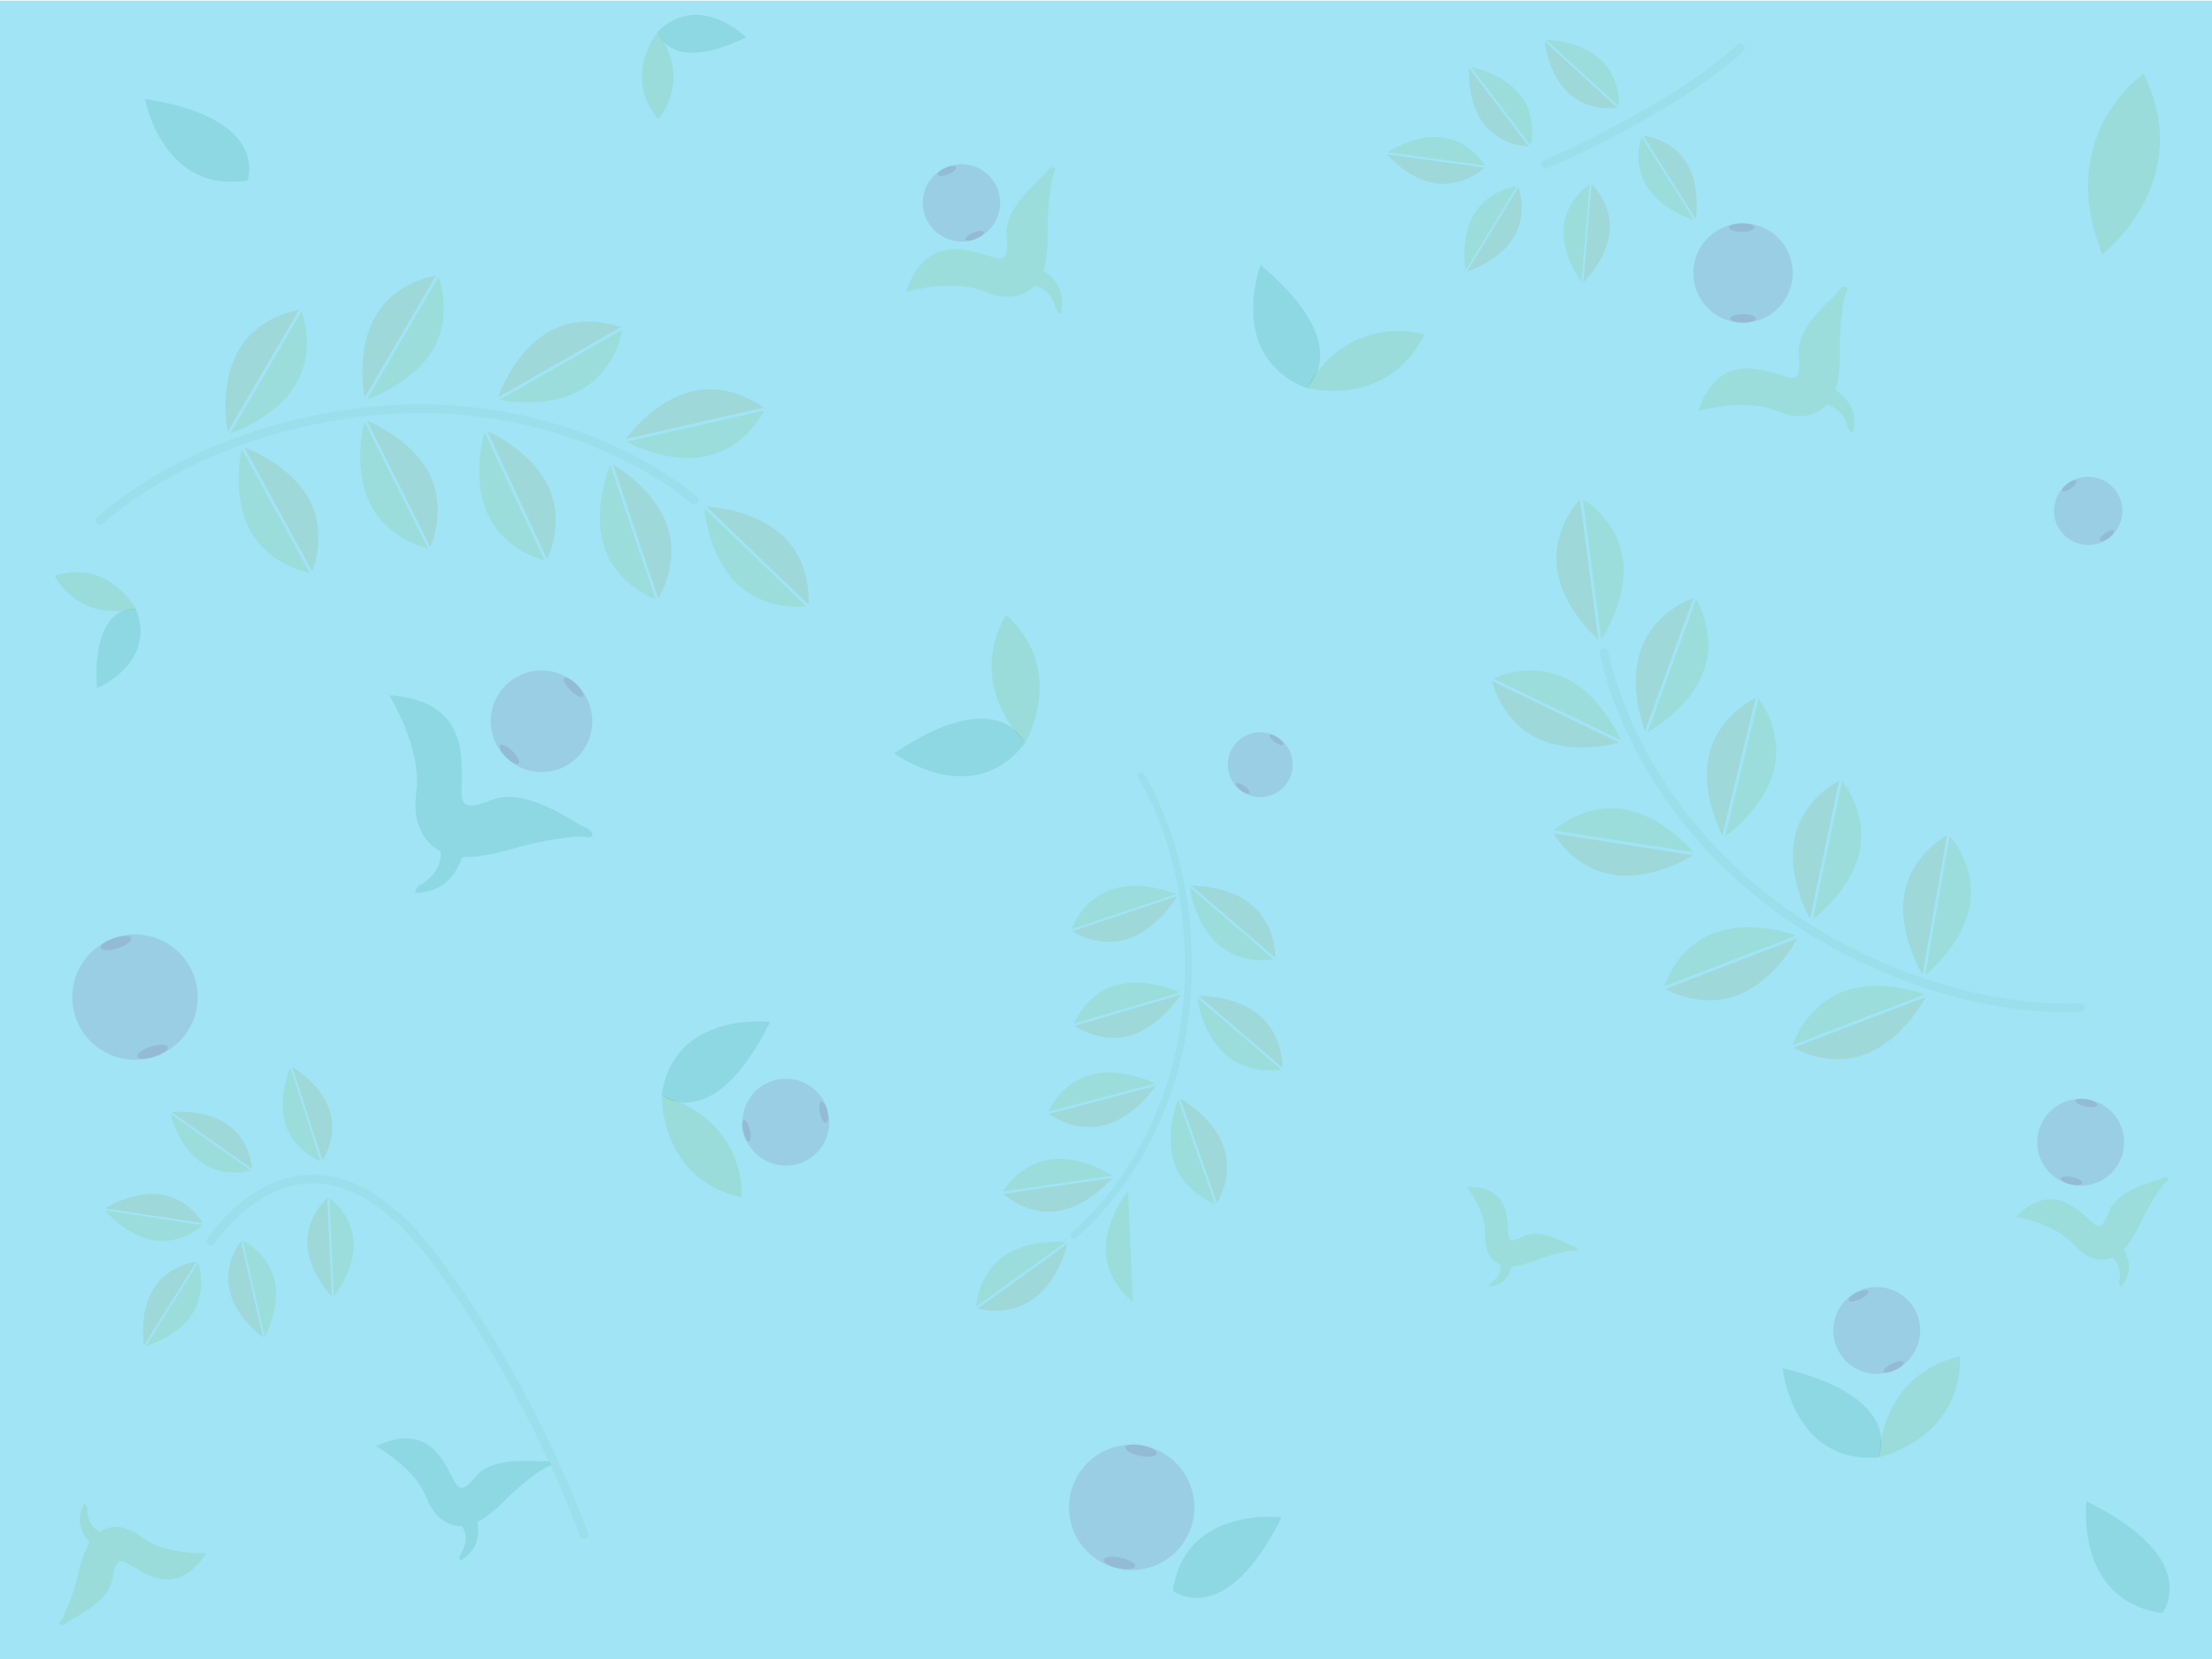 <?xml version="1.0" encoding="utf-8"?>
<!-- Generator: Adobe Illustrator 18.0.0, SVG Export Plug-In . SVG Version: 6.00 Build 0)  -->
<!DOCTYPE svg PUBLIC "-//W3C//DTD SVG 1.1//EN" "http://www.w3.org/Graphics/SVG/1.1/DTD/svg11.dtd">
<svg version="1.1" id="Layer_1" xmlns="http://www.w3.org/2000/svg" xmlns:xlink="http://www.w3.org/1999/xlink" x="0px" y="0px"
	 width="1024px" height="768px" viewBox="0 0 1024 768" enable-background="new 0 0 1024 768" xml:space="preserve">
<rect y="0.3" fill="#A0E4F6" width="1024" height="768"/>
<path opacity="0.15" fill="#959333" enable-background="new    " d="M731.4,231.3l8.5,64.8c0,0-16.7-14.3-19.1-33
	S731.4,231.3,731.4,231.3z"/>
<path opacity="0.15" fill="#7EB53F" enable-background="new    " d="M732.8,231.1l8.5,64.8c0,0,12.4-18.1,10-36.8
	C748.8,240.4,732.8,231.1,732.8,231.1z"/>
<path opacity="0.15" fill="#959333" enable-background="new    " d="M783.9,276.9l-22.4,61.4c0,0-8.2-20.4-1.7-38.1
	S783.9,276.9,783.9,276.9z"/>
<path opacity="0.15" fill="#7EB53F" enable-background="new    " d="M785.2,277.4l-22.4,61.4c0,0,19.4-10.3,25.8-28
	S785.2,277.4,785.2,277.4z"/>
<path opacity="0.15" fill="#959333" enable-background="new    " d="M690.8,315.3l58.8,28.5c0,0-21.1,6.1-38-2.1
	C694.6,333.5,690.8,315.3,690.8,315.3z"/>
<path opacity="0.15" fill="#7EB53F" enable-background="new    " d="M691.4,314.1l58.8,28.5c0,0-8.3-20.3-25.2-28.5
	C708,305.8,691.4,314.1,691.4,314.1z"/>
<path opacity="0.15" fill="#959333" enable-background="new    " d="M719.2,385.8l64.5,10.1c0,0-18.4,12-37,9
	C728.1,402,719.2,385.8,719.2,385.8z"/>
<path opacity="0.15" fill="#7EB53F" enable-background="new    " d="M719.4,384.4l64.5,10.1c0,0-13.9-17-32.5-19.9
	C732.9,371.7,719.4,384.4,719.4,384.4z"/>
<path opacity="0.15" fill="#959333" enable-background="new    " d="M771,457.8l61-23.4c0,0-10,19.5-27.6,26.3
	C786.9,467.4,771,457.8,771,457.8z"/>
<path opacity="0.15" fill="#7EB53F" enable-background="new    " d="M770.5,456.5l61-23.4c0,0-20.5-7.8-38.1-1.1
	S770.5,456.5,770.5,456.5z"/>
<path opacity="0.15" fill="#959333" enable-background="new    " d="M830.4,485l61-23.4c0,0-10,19.5-27.6,26.3S830.4,485,830.4,485z
	"/>
<path opacity="0.15" fill="#7EB53F" enable-background="new    " d="M830,483.7l61-23.4c0,0-20.5-7.8-38.1-1.1
	C835.3,466,830,483.7,830,483.7z"/>
<path opacity="0.15" fill="#959333" enable-background="new    " d="M812.7,323.2l-15.4,63.5c0,0-10.4-19.3-6-37.6
	S812.7,323.2,812.7,323.2z"/>
<path opacity="0.15" fill="#7EB53F" enable-background="new    " d="M814.1,323.5L798.7,387c0,0,18.1-12.4,22.5-30.7
	C825.7,338,814.1,323.5,814.1,323.5z"/>
<path opacity="0.15" fill="#959333" enable-background="new    " d="M851.4,361.4l-13.5,63.9c0,0-11-19-7.1-37.4
	C834.7,369.5,851.4,361.4,851.4,361.4z"/>
<path opacity="0.15" fill="#7EB53F" enable-background="new    " d="M852.8,361.7l-13.6,63.9c0,0,17.7-12.9,21.6-31.4
	C864.7,375.8,852.8,361.7,852.8,361.7z"/>
<path opacity="0.15" fill="#959333" enable-background="new    " d="M901.3,386.7L890,451.1c0,0-11.6-18.6-8.4-37.2
	S901.3,386.7,901.3,386.7z"/>
<path opacity="0.15" fill="#7EB53F" enable-background="new    " d="M902.6,387l-11.3,64.3c0,0,17.3-13.6,20.5-32.1
	C915.1,400.7,902.6,387,902.6,387z"/>
<path opacity="0.15" fill="none" stroke="#7DC4AE" stroke-width="4" stroke-linecap="round" stroke-miterlimit="10" enable-background="new    " d="
	M963.2,466.4c0,0-56.8,5.3-123.1-34.8c-84.4-51.2-97.5-129.5-97.5-129.5"/>
<path opacity="0.15" fill="#959333" enable-background="new    " d="M452.6,605.8l41.4-29.9c0,0-3.6,16.8-15.6,25.4
	S452.6,605.8,452.6,605.8z"/>
<path opacity="0.15" fill="#7EB53F" enable-background="new    " d="M451.9,604.9l41.4-29.9c0,0-17.1-1.8-29,6.8
	C452.4,590.5,451.9,604.9,451.9,604.9z"/>
<path opacity="0.15" fill="#959333" enable-background="new    " d="M464.5,552.7l50.5-7.4c0,0-11,13.2-25.5,15.3
	C474.9,562.8,464.5,552.7,464.5,552.7z"/>
<path opacity="0.15" fill="#7EB53F" enable-background="new    " d="M464.3,551.6l50.6-7.4c0,0-14.3-9.5-28.9-7.4
	C471.4,539,464.3,551.6,464.3,551.6z"/>
<path opacity="0.15" fill="#7EB53F" enable-background="new    " d="M524.4,602.6l-2.2-51.1c0,0-10.9,13.3-10.3,28
	C512.6,594.2,524.4,602.6,524.4,602.6z"/>
<path opacity="0.15" fill="#959333" enable-background="new    " d="M563.4,556.8l-17-48.2c0,0,15.1,8.2,20,22.1
	C571.3,544.6,563.4,556.8,563.4,556.8z"/>
<path opacity="0.15" fill="#7EB53F" enable-background="new    " d="M562.4,557.2l-17-48.2c0,0-6.6,15.9-1.6,29.8
	C548.6,552.6,562.4,557.2,562.4,557.2z"/>
<path opacity="0.15" fill="#959333" enable-background="new    " d="M593.7,494.3L554.9,461c0,0,17.2-0.4,28.3,9.2
	S593.7,494.3,593.7,494.3z"/>
<path opacity="0.15" fill="#7EB53F" enable-background="new    " d="M593,495.1l-38.8-33.3c0,0,2.2,17,13.4,26.6
	S593,495.1,593,495.1z"/>
<path opacity="0.15" fill="#959333" enable-background="new    " d="M590.3,443.3L551.5,410c0,0,17.2-0.4,28.3,9.2
	S590.3,443.3,590.3,443.3z"/>
<path opacity="0.15" fill="#7EB53F" enable-background="new    " d="M589.6,444.1l-38.8-33.3c0,0,2.2,17,13.4,26.6
	C575.4,447.1,589.6,444.1,589.6,444.1z"/>
<path opacity="0.15" fill="#959333" enable-background="new    " d="M485.6,515.7l49.4-13c0,0-9.4,14.4-23.7,18.1
	C497.1,524.5,485.6,515.7,485.6,515.7z"/>
<path opacity="0.15" fill="#7EB53F" enable-background="new    " d="M485.3,514.6l49.4-13c0,0-15.3-7.8-29.5-4.1
	C490.9,501.3,485.3,514.6,485.3,514.6z"/>
<path opacity="0.15" fill="#959333" enable-background="new    " d="M497.5,474.9l49-14.4c0,0-9,14.6-23.1,18.8
	C509.2,483.4,497.5,474.9,497.5,474.9z"/>
<path opacity="0.15" fill="#7EB53F" enable-background="new    " d="M497.2,473.8l49-14.4c0,0-15.5-7.4-29.6-3.2
	C502.4,460.3,497.2,473.8,497.2,473.8z"/>
<path opacity="0.15" fill="#959333" enable-background="new    " d="M496.4,431.1l48.5-16.2c0,0-8.5,14.9-22.5,19.6
	C508.4,439.2,496.4,431.1,496.4,431.1z"/>
<path opacity="0.15" fill="#7EB53F" enable-background="new    " d="M496,430.1l48.5-16.2c0,0-15.7-6.8-29.7-2.2
	C500.8,416.4,496,430.1,496,430.1z"/>
<path opacity="0.15" fill="none" stroke="#7DC4AE" stroke-width="3.129" stroke-linecap="round" stroke-miterlimit="10" enable-background="new    " d="
	M528.1,358.9c0,0,24.8,37.1,21.8,97.7c-3.8,77.1-52.9,115.2-52.9,115.2"/>
<path opacity="0.15" fill="#959333" enable-background="new    " d="M374.2,279.8l-47.1-45.3c0,0,21.9,0.8,35.5,13.8
	S374.2,279.8,374.2,279.8z"/>
<path opacity="0.15" fill="#7EB53F" enable-background="new    " d="M373.2,280.7l-47.1-45.3c0,0,1.6,21.9,15.2,34.9
	S373.2,280.7,373.2,280.7z"/>
<path opacity="0.15" fill="#959333" enable-background="new    " d="M304.7,276.9L283.8,215c0,0,19.1,10.8,25.1,28.6
	S304.7,276.9,304.7,276.9z"/>
<path opacity="0.15" fill="#7EB53F" enable-background="new    " d="M303.4,277.3l-20.9-61.9c0,0-8.7,20.2-2.7,38
	C285.9,271.3,303.4,277.3,303.4,277.3z"/>
<path opacity="0.15" fill="#959333" enable-background="new    " d="M353.4,188.7l-63.7,14.5c0,0,12.7-17.9,31-22.1
	C339.1,177,353.4,188.7,353.4,188.7z"/>
<path opacity="0.15" fill="#7EB53F" enable-background="new    " d="M353.7,190.1L290,204.5c0,0,19.2,10.7,37.5,6.5
	C345.9,206.9,353.7,190.1,353.7,190.1z"/>
<path opacity="0.15" fill="#959333" enable-background="new    " d="M287.3,151.5l-56.7,32.4c0,0,6.9-20.8,23.3-30.2
	S287.3,151.5,287.3,151.5z"/>
<path opacity="0.15" fill="#7EB53F" enable-background="new    " d="M288,152.7l-56.7,32.4c0,0,21.5,4.6,37.8-4.7
	S288,152.7,288,152.7z"/>
<path opacity="0.15" fill="#959333" enable-background="new    " d="M201.8,127.6l-33,56.4c0,0-4.4-21.5,5.1-37.8
	S201.8,127.6,201.8,127.6z"/>
<path opacity="0.15" fill="#7EB53F" enable-background="new    " d="M203,128.3l-33,56.4c0,0,20.9-6.7,30.4-22.9
	C209.9,145.5,203,128.3,203,128.3z"/>
<path opacity="0.15" fill="#959333" enable-background="new    " d="M138.4,143.5l-33,56.4c0,0-4.4-21.5,5.1-37.8
	S138.4,143.5,138.4,143.5z"/>
<path opacity="0.15" fill="#7EB53F" enable-background="new    " d="M139.6,144.2l-33,56.4c0,0,20.9-6.7,30.4-22.9
	S139.6,144.2,139.6,144.2z"/>
<path opacity="0.15" fill="#959333" enable-background="new    " d="M253.3,258.8l-27.7-59.2c0,0,20.2,8.6,28.2,25.6
	C261.8,242.3,253.3,258.8,253.3,258.8z"/>
<path opacity="0.15" fill="#7EB53F" enable-background="new    " d="M252,259.4l-27.7-59.2c0,0-6.4,21,1.6,38.1
	C233.9,255.3,252,259.4,252,259.4z"/>
<path opacity="0.15" fill="#959333" enable-background="new    " d="M199.2,253.1l-29.3-58.4c0,0,20.4,8,28.9,24.8
	C207.2,236.4,199.2,253.1,199.2,253.1z"/>
<path opacity="0.15" fill="#7EB53F" enable-background="new    " d="M198,253.7l-29.3-58.4c0,0-5.8,21.2,2.7,38
	C179.8,250.2,198,253.7,198,253.7z"/>
<path opacity="0.15" fill="#959333" enable-background="new    " d="M144.5,264.4l-31.4-57.3c0,0,20.7,7.3,29.8,23.8
	S144.5,264.4,144.5,264.4z"/>
<path opacity="0.15" fill="#7EB53F" enable-background="new    " d="M143.3,265.1l-31.4-57.3c0,0-5,21.4,4,37.9
	S143.3,265.1,143.3,265.1z"/>
<path opacity="0.15" fill="#959333" enable-background="new    " d="M116.7,541.1l-37.2-26.2c0,0,15.2-1.8,25.9,5.7
	C116.1,528.2,116.7,541.1,116.7,541.1z"/>
<path opacity="0.15" fill="#7EB53F" enable-background="new    " d="M116.1,541.8l-37.2-26.2c0,0,3.4,14.9,14.2,22.4
	C103.8,545.7,116.1,541.8,116.1,541.8z"/>
<path opacity="0.15" fill="#959333" enable-background="new    " d="M149.3,537.2l-14-43.3c0,0,13.2,7.7,17.3,20.2
	C156.6,526.5,149.3,537.2,149.3,537.2z"/>
<path opacity="0.15" fill="#7EB53F" enable-background="new    " d="M148.4,537.5l-14-43.3c0,0-6.2,14-2.2,26.4
	C136.2,533.1,148.4,537.5,148.4,537.5z"/>
<path opacity="0.15" fill="#959333" enable-background="new    " d="M93.8,566.2l-45-6.8c0,0,12.8-8.4,25.7-6.4
	C87.6,554.9,93.8,566.2,93.8,566.2z"/>
<path opacity="0.15" fill="#7EB53F" enable-background="new    " d="M93.7,567.2l-45-6.8c0,0,9.7,11.8,22.7,13.8
	S93.7,567.2,93.7,567.2z"/>
<path opacity="0.15" fill="#959333" enable-background="new    " d="M90.9,584.1l-24.2,38.6c0,0-2.6-15.1,4.4-26.2
	C78,585.4,90.9,584.1,90.9,584.1z"/>
<path opacity="0.15" fill="#7EB53F" enable-background="new    " d="M91.7,584.6l-24.2,38.6c0,0,14.7-4.2,21.7-15.3
	C96.1,596.7,91.7,584.6,91.7,584.6z"/>
<path opacity="0.15" fill="#959333" enable-background="new    " d="M111.5,574.6l10.2,44.4c0,0-12.5-8.8-15.4-21.6
	C103.3,584.6,111.5,574.6,111.5,574.6z"/>
<path opacity="0.15" fill="#7EB53F" enable-background="new    " d="M112.4,574.4l10.2,44.4c0,0,7.4-13.4,4.5-26.2
	C124.1,579.8,112.4,574.4,112.4,574.4z"/>
<path opacity="0.15" fill="#959333" enable-background="new    " d="M151.5,554.6l2.1,45.5c0,0-10.7-10.9-11.3-24
	S151.5,554.6,151.5,554.6z"/>
<path opacity="0.15" fill="#7EB53F" enable-background="new    " d="M152.5,554.6l2.1,45.5c0,0,9.7-11.8,9.1-24.9
	C163.1,562,152.5,554.6,152.5,554.6z"/>
<path opacity="0.15" fill="none" stroke="#7DC4AE" stroke-width="4" stroke-linecap="round" stroke-miterlimit="10" enable-background="new    " d="
	M46.4,240.9c0,0,41.1-39.6,117.9-49.7c97.9-12.8,157,40.2,157,40.2"/>
<path opacity="0.15" fill="none" stroke="#7DC4AE" stroke-width="4" stroke-linecap="round" stroke-miterlimit="10" enable-background="new    " d="
	M270.3,710.5c0,0-22.3-64.7-68.5-126.9c-58.9-79.3-104-9.2-104-9.2"/>
<path opacity="0.15" fill="#959333" enable-background="new    " d="M736.8,85.3l-3.8,45.3c0,0,11.1-10.5,12.2-23.6
	C746.3,94,736.8,85.3,736.8,85.3z"/>
<path opacity="0.15" fill="#7EB53F" enable-background="new    " d="M735.9,85.3l-3.8,45.3c0,0-9.2-12.2-8.2-25.3
	C725,92.3,735.9,85.3,735.9,85.3z"/>
<path opacity="0.15" fill="#959333" enable-background="new    " d="M760.7,62.8l24.3,38.5c0,0,2.6-15.1-4.4-26.2
	S760.7,62.8,760.7,62.8z"/>
<path opacity="0.15" fill="#7EB53F" enable-background="new    " d="M759.9,63.3l24.3,38.5c0,0-14.7-4.2-21.7-15.3
	C755.4,75.4,759.9,63.3,759.9,63.3z"/>
<path opacity="0.15" fill="#959333" enable-background="new    " d="M702.9,86.7l-23.6,38.9c0,0,14.6-4.4,21.4-15.7
	S702.9,86.7,702.9,86.7z"/>
<path opacity="0.15" fill="#7EB53F" enable-background="new    " d="M702.1,86.3l-23.6,38.9c0,0-2.8-15,4-26.2
	C689.2,87.7,702.1,86.3,702.1,86.3z"/>
<path opacity="0.15" fill="#959333" enable-background="new    " d="M687.2,77.6l-45.1-6.1c0,0,9.9,11.7,22.9,13.4
	C678,86.6,687.2,77.6,687.2,77.6z"/>
<path opacity="0.15" fill="#7EB53F" enable-background="new    " d="M687.4,76.6l-45.1-6.1c0,0,12.7-8.6,25.6-6.8
	C680.9,65.4,687.4,76.6,687.4,76.6z"/>
<path opacity="0.15" fill="#959333" enable-background="new    " d="M707.7,67.8l-27.6-36.2c0,0-1.2,15.2,6.7,25.7
	C694.8,67.7,707.7,67.8,707.7,67.8z"/>
<path opacity="0.15" fill="#7EB53F" enable-background="new    " d="M708.5,67.2L681,31c0,0,15,2.9,23,13.3S708.5,67.2,708.5,67.2z"
	/>
<path opacity="0.15" fill="#959333" enable-background="new    " d="M748.7,49.9l-33.6-30.7c0,0,1.5,15.2,11.2,24.1
	C736,52.1,748.7,49.9,748.7,49.9z"/>
<path opacity="0.15" fill="#7EB53F" enable-background="new    " d="M749.4,49.2l-33.6-30.7c0,0,15.3,0.1,25,9
	C750.5,36.3,749.4,49.2,749.4,49.2z"/>
<circle opacity="0.15" fill="#765683" enable-background="new    " cx="806.9" cy="126.4" r="23"/>
<ellipse opacity="0.15" fill="#765683" enable-background="new    " cx="806.3" cy="105.3" rx="5.9" ry="2"/>
<ellipse opacity="0.15" fill="#765683" enable-background="new    " cx="806.9" cy="147.4" rx="5.9" ry="2"/>
<circle opacity="0.15" fill="#765683" enable-background="new    " cx="966.7" cy="236.5" r="15.8"/>
<ellipse transform="matrix(-0.588 -0.809 0.809 -0.588 1339.079 1132.08)" opacity="0.15" fill="#765683" enable-background="new    " cx="957.8" cy="225.1" rx="1.4" ry="4"/>
<ellipse transform="matrix(-0.588 -0.809 0.809 -0.588 1348.052 1182.776)" opacity="0.15" fill="#765683" enable-background="new    " cx="975.2" cy="248.1" rx="1.4" ry="4"/>
<circle opacity="0.15" fill="#765683" enable-background="new    " cx="583.4" cy="354" r="15"/>
<ellipse transform="matrix(0.582 -0.813 0.813 0.582 -31.61 623.592)" opacity="0.15" fill="#765683" enable-background="new    " cx="591" cy="342.6" rx="1.3" ry="3.8"/>
<ellipse transform="matrix(0.582 -0.813 0.813 0.582 -56.431 620.339)" opacity="0.15" fill="#765683" enable-background="new    " cx="575.5" cy="365.1" rx="1.3" ry="3.8"/>
<circle opacity="0.15" fill="#765683" enable-background="new    " cx="868.8" cy="615.9" r="20.1"/>
<ellipse transform="matrix(-0.431 -0.902 0.902 -0.431 690.434 1634.236)" opacity="0.15" fill="#765683" enable-background="new    " cx="860.3" cy="599.5" rx="1.7" ry="5.1"/>
<ellipse transform="matrix(-0.431 -0.902 0.902 -0.431 684.063 1696.068)" opacity="0.15" fill="#765683" enable-background="new    " cx="876.6" cy="632.4" rx="1.7" ry="5.1"/>
<circle opacity="0.15" fill="#765683" enable-background="new    " cx="963.2" cy="528.8" r="20.1"/>
<ellipse transform="matrix(0.203 -0.979 0.979 0.203 269.757 1352.909)" opacity="0.15" fill="#765683" enable-background="new    " cx="966.3" cy="510.7" rx="1.7" ry="5.1"/>
<ellipse transform="matrix(0.203 -0.979 0.979 0.203 229.022 1374.852)" opacity="0.15" fill="#765683" enable-background="new    " cx="959.4" cy="546.7" rx="1.7" ry="5.1"/>
<circle opacity="0.15" fill="#765683" enable-background="new    " cx="523.9" cy="697.8" r="29"/>
<ellipse transform="matrix(0.203 -0.979 0.979 0.203 -236.633 1052.528)" opacity="0.15" fill="#765683" enable-background="new    " cx="528.5" cy="671.7" rx="2.5" ry="7.4"/>
<ellipse transform="matrix(0.203 -0.979 0.979 0.203 -295.606 1084.238)" opacity="0.15" fill="#765683" enable-background="new    " cx="518.5" cy="723.8" rx="2.5" ry="7.4"/>
<circle opacity="0.15" fill="#765683" enable-background="new    " cx="62.5" cy="461.6" r="29"/>
<ellipse transform="matrix(-0.303 -0.953 0.953 -0.303 -346.111 620.057)" opacity="0.15" fill="#765683" enable-background="new    " cx="53.7" cy="436.6" rx="2.5" ry="7.4"/>
<ellipse transform="matrix(-0.303 -0.953 0.953 -0.303 -372.019 701.687)" opacity="0.15" fill="#765683" enable-background="new    " cx="70.6" cy="486.9" rx="2.5" ry="7.4"/>
<circle opacity="0.15" fill="#765683" enable-background="new    " cx="445.1" cy="93.9" r="17.9"/>
<ellipse transform="matrix(-0.379 -0.925 0.925 -0.379 531.478 514.702)" opacity="0.15" fill="#765683" enable-background="new    " cx="438.5" cy="79" rx="1.6" ry="4.6"/>
<ellipse transform="matrix(-0.379 -0.925 0.925 -0.379 521.366 567.922)" opacity="0.15" fill="#765683" enable-background="new    " cx="451.3" cy="109" rx="1.6" ry="4.6"/>
<circle opacity="0.15" fill="#765683" enable-background="new    " cx="250.7" cy="333.9" r="23.5"/>
<ellipse transform="matrix(0.704 -0.711 0.711 0.704 -147.387 282.864)" opacity="0.15" fill="#765683" enable-background="new    " cx="265.3" cy="318.1" rx="2" ry="6"/>
<ellipse transform="matrix(0.704 -0.711 0.711 0.704 -178.248 270.948)" opacity="0.15" fill="#765683" enable-background="new    " cx="235.6" cy="349.1" rx="2" ry="6"/>
<path opacity="0.15" fill="#7EB53F" enable-background="new    " d="M419.4,135.1c0,0,21.7-6.5,36.9,0c15.2,6.5,22.7-2.9,22.7-2.9
	s7.6,1,9.8,10.8c0,0,2.2,4.5,2.7,0c0.4-4.5,0.9-11.1-8.5-17.8c0,0,2.2-5.3,2-18.1c-0.2-12.7,1.8-25.4,3.1-27.4s-0.9-3.8-3.8,0
	S464.5,96,466,109.8c1.6,13.8-4.1,9.6-10.5,8C449.1,116.2,428.7,107.8,419.4,135.1z"/>
<path opacity="0.15" fill="#7EB53F" enable-background="new    " d="M786.1,190.3c0,0,21.7-6.5,36.9,0s22.7-2.9,22.7-2.9
	s7.6,1,9.8,10.8c0,0,2.2,4.5,2.7,0c0.4-4.5,0.9-11.1-8.5-17.8c0,0,2.2-5.3,2-18.1s1.8-25.4,3.1-27.4s-0.9-3.8-3.8,0
	c-2.9,3.8-19.8,16.3-18.3,30.1s-4.1,9.6-10.5,8S795.4,163,786.1,190.3z"/>
<path opacity="0.15" fill="#7EB53F" enable-background="new    " d="M679.2,549.5c0,0,9,11.8,8.4,22.6s7,13.3,7,13.3
	s1.1,4.9-4.4,8.5c0,0-2.2,2.4,0.6,1.6c2.8-0.7,7-2,9-9.3c0,0,3.8,0.1,11.5-2.9s16-4.7,17.5-4.3s2.1-1.4-0.9-2.3
	c-3-0.9-14.5-8.5-22.6-4.3s-6.8-0.3-7.3-4.6S698,549,679.2,549.5z"/>
<path opacity="0.15" fill="#7EB53F" enable-background="new    " d="M933.2,563.3c0,0,18.2,2.9,26.9,13c8.8,10.1,17.6,5.9,17.6,5.9
	s5.2,3.4,3.3,11.3c0,0,0.1,4,2,0.9s4.6-7.8,0.1-16c0,0,3.5-3.1,7.9-12.5c4.3-9.4,10.3-17.9,12-18.9s0.7-3.1-2.8-1.3
	c-3.5,1.7-20.2,4.9-24,15.5c-3.7,10.6-6.4,5.5-10.5,2.1C961.6,560.1,949.6,546.7,933.2,563.3z"/>
<path opacity="0.15" fill="#249477" enable-background="new    " d="M180.2,321.9c0,0,15.4,24.4,12.5,45.3
	c-2.9,20.8,11.3,27,11.3,27s1.4,9.6-9.9,15.7c0,0-4.7,4.3,0.9,3.3s14-2.7,19-16.5c0,0,7.3,0.9,22.9-3.7c15.5-4.6,31.8-6.4,34.8-5.5
	c2.9,1,4.4-2.4-1.3-4.7c-5.6-2.3-26.7-18.9-43.2-12.3s-13.2-1.8-13.4-10.2C213.5,352,216.8,324.1,180.2,321.9z"/>
<path opacity="0.15" fill="#7BB342" enable-background="new    " d="M95.5,719c0,0-19.1,0.9-30.1-7.6c-11.1-8.5-19.2-2.3-19.2-2.3
	s-6-2.4-5.8-10.8c0,0-0.9-4.1-2.2-0.5s-3,8.9,3.3,16.3c0,0-2.9,3.9-5.3,14.4c-2.4,10.4-6.7,20.4-8.2,21.8c-1.5,1.4,0,3.3,3.1,0.8
	s19.6-9.2,21.1-20.9c1.6-11.6,5.3-7,10.3-4.4S82.3,739.4,95.5,719z"/>
<path opacity="0.15" fill="#249477" enable-background="new    " d="M174.1,669.5c0,0,18.1,10,23.4,24c5.4,14,16.4,13,16.4,13
	s4.2,5.6-0.8,13.2c0,0-1.5,4.3,1.7,1.7s7.8-6.5,6.2-16.9c0,0,4.9-2,13-10.2s17.7-15,19.8-15.4c2.2-0.4,1.9-3-2.4-2.5
	c-4.3,0.5-23.2-2.6-31.2,7.2s-8.9,3.4-11.9-1.8S197.8,658.2,174.1,669.5z"/>
<path opacity="0.15" fill="#249477" enable-background="new    " d="M604.7,179.6c0,0,24.2-18.8-21.1-56.9
	C583.5,122.7,567.6,164.8,604.7,179.6z"/>
<path opacity="0.15" fill="#7BB342" enable-background="new    " d="M659.3,154.9c0,0-32.9-11.3-54.7,24.6
	C604.7,179.6,642.1,189.7,659.3,154.9z"/>
<path opacity="0.15" fill="#249477" enable-background="new    " d="M869.7,674.6c0,0,13.1-27.6-44.5-41.2
	C825.2,633.4,830,678.1,869.7,674.6z"/>
<path opacity="0.15" fill="#249477" enable-background="new    " d="M543,736.4c0,0,23.9,19.1,50.3-34
	C593.3,702.4,548.6,696.9,543,736.4z"/>
<path opacity="0.15" fill="#249477" enable-background="new    " d="M1001,746.7c0,0,19.6-24.7-35.1-51.7
	C965.9,695.1,960.3,741,1001,746.7z"/>
<path opacity="0.15" fill="#249477" enable-background="new    " d="M114.6,83.5c0,0,11-28.6-47.5-37.7
	C67.1,45.7,75.2,90,114.6,83.5z"/>
<path opacity="0.15" fill="#7BB342" enable-background="new    " d="M907.4,628c0,0-34.4,4.7-37.7,46.6
	C869.7,674.6,907.7,666.8,907.4,628z"/>
<circle opacity="0.15" fill="#765683" enable-background="new    " cx="363.8" cy="519.5" r="20.1"/>
<ellipse transform="matrix(0.976 -0.216 0.216 0.976 -102.386 94.79)" opacity="0.15" fill="#765683" enable-background="new    " cx="381.6" cy="514.9" rx="1.7" ry="5.1"/>
<ellipse transform="matrix(0.976 -0.216 0.216 0.976 -105.09 87.241)" opacity="0.15" fill="#765683" enable-background="new    " cx="345.8" cy="523.5" rx="1.7" ry="5.1"/>
<path opacity="0.15" fill="#249477" enable-background="new    " d="M306.3,507.1c0,0,24,19,50.2-34
	C356.6,473.1,311.9,467.6,306.3,507.1z"/>
<path opacity="0.15" fill="#7BB342" enable-background="new    " d="M343.3,554.3c0,0,3.2-34.6-36.9-47.2
	C306.3,507.1,305.4,545.9,343.3,554.3z"/>
<path opacity="0.15" fill="#249477" enable-background="new    " d="M474.5,344c0,0-11.4-28.4-60.5,4.7
	C414,348.7,450.1,375.6,474.5,344z"/>
<path opacity="0.15" fill="#7BB342" enable-background="new    " d="M465.8,284.7c0,0-19.9,28.5,8.7,59.3
	C474.5,344,494.5,310.8,465.8,284.7z"/>
<path opacity="0.15" fill="#249477" enable-background="new    " d="M62.9,281.8c0,0-20.5-3.1-18,36.8
	C44.9,318.6,72.9,306.9,62.9,281.8z"/>
<path opacity="0.15" fill="#7BB342" enable-background="new    " d="M25.4,266.5c0,0,9.7,21.4,37.5,15.3
	C62.9,281.8,50.4,258.7,25.4,266.5z"/>
<path opacity="0.15" fill="#249477" enable-background="new    " d="M304.5,14.6c0,0,4.9,20.1,40.9,2.7
	C345.4,17.3,323.9-4.2,304.5,14.6z"/>
<path opacity="0.15" fill="#7BB342" enable-background="new    " d="M304.6,55.2c0,0,16.1-17.1-0.1-40.5
	C304.5,14.6,287.9,34.9,304.6,55.2z"/>
<path opacity="0.15" fill="#7BB342" enable-background="new    " d="M992.3,34.2c0,0-41.3,27.7-19.1,83.6
	C973.2,117.8,1017.1,83.9,992.3,34.2z"/>
<path opacity="0.15" fill="none" stroke="#7DC4AE" stroke-width="4" stroke-linecap="round" stroke-miterlimit="10" enable-background="new    " d="
	M715.6,76.1c0,0,58.2-24.8,90.1-53.9"/>
</svg>
